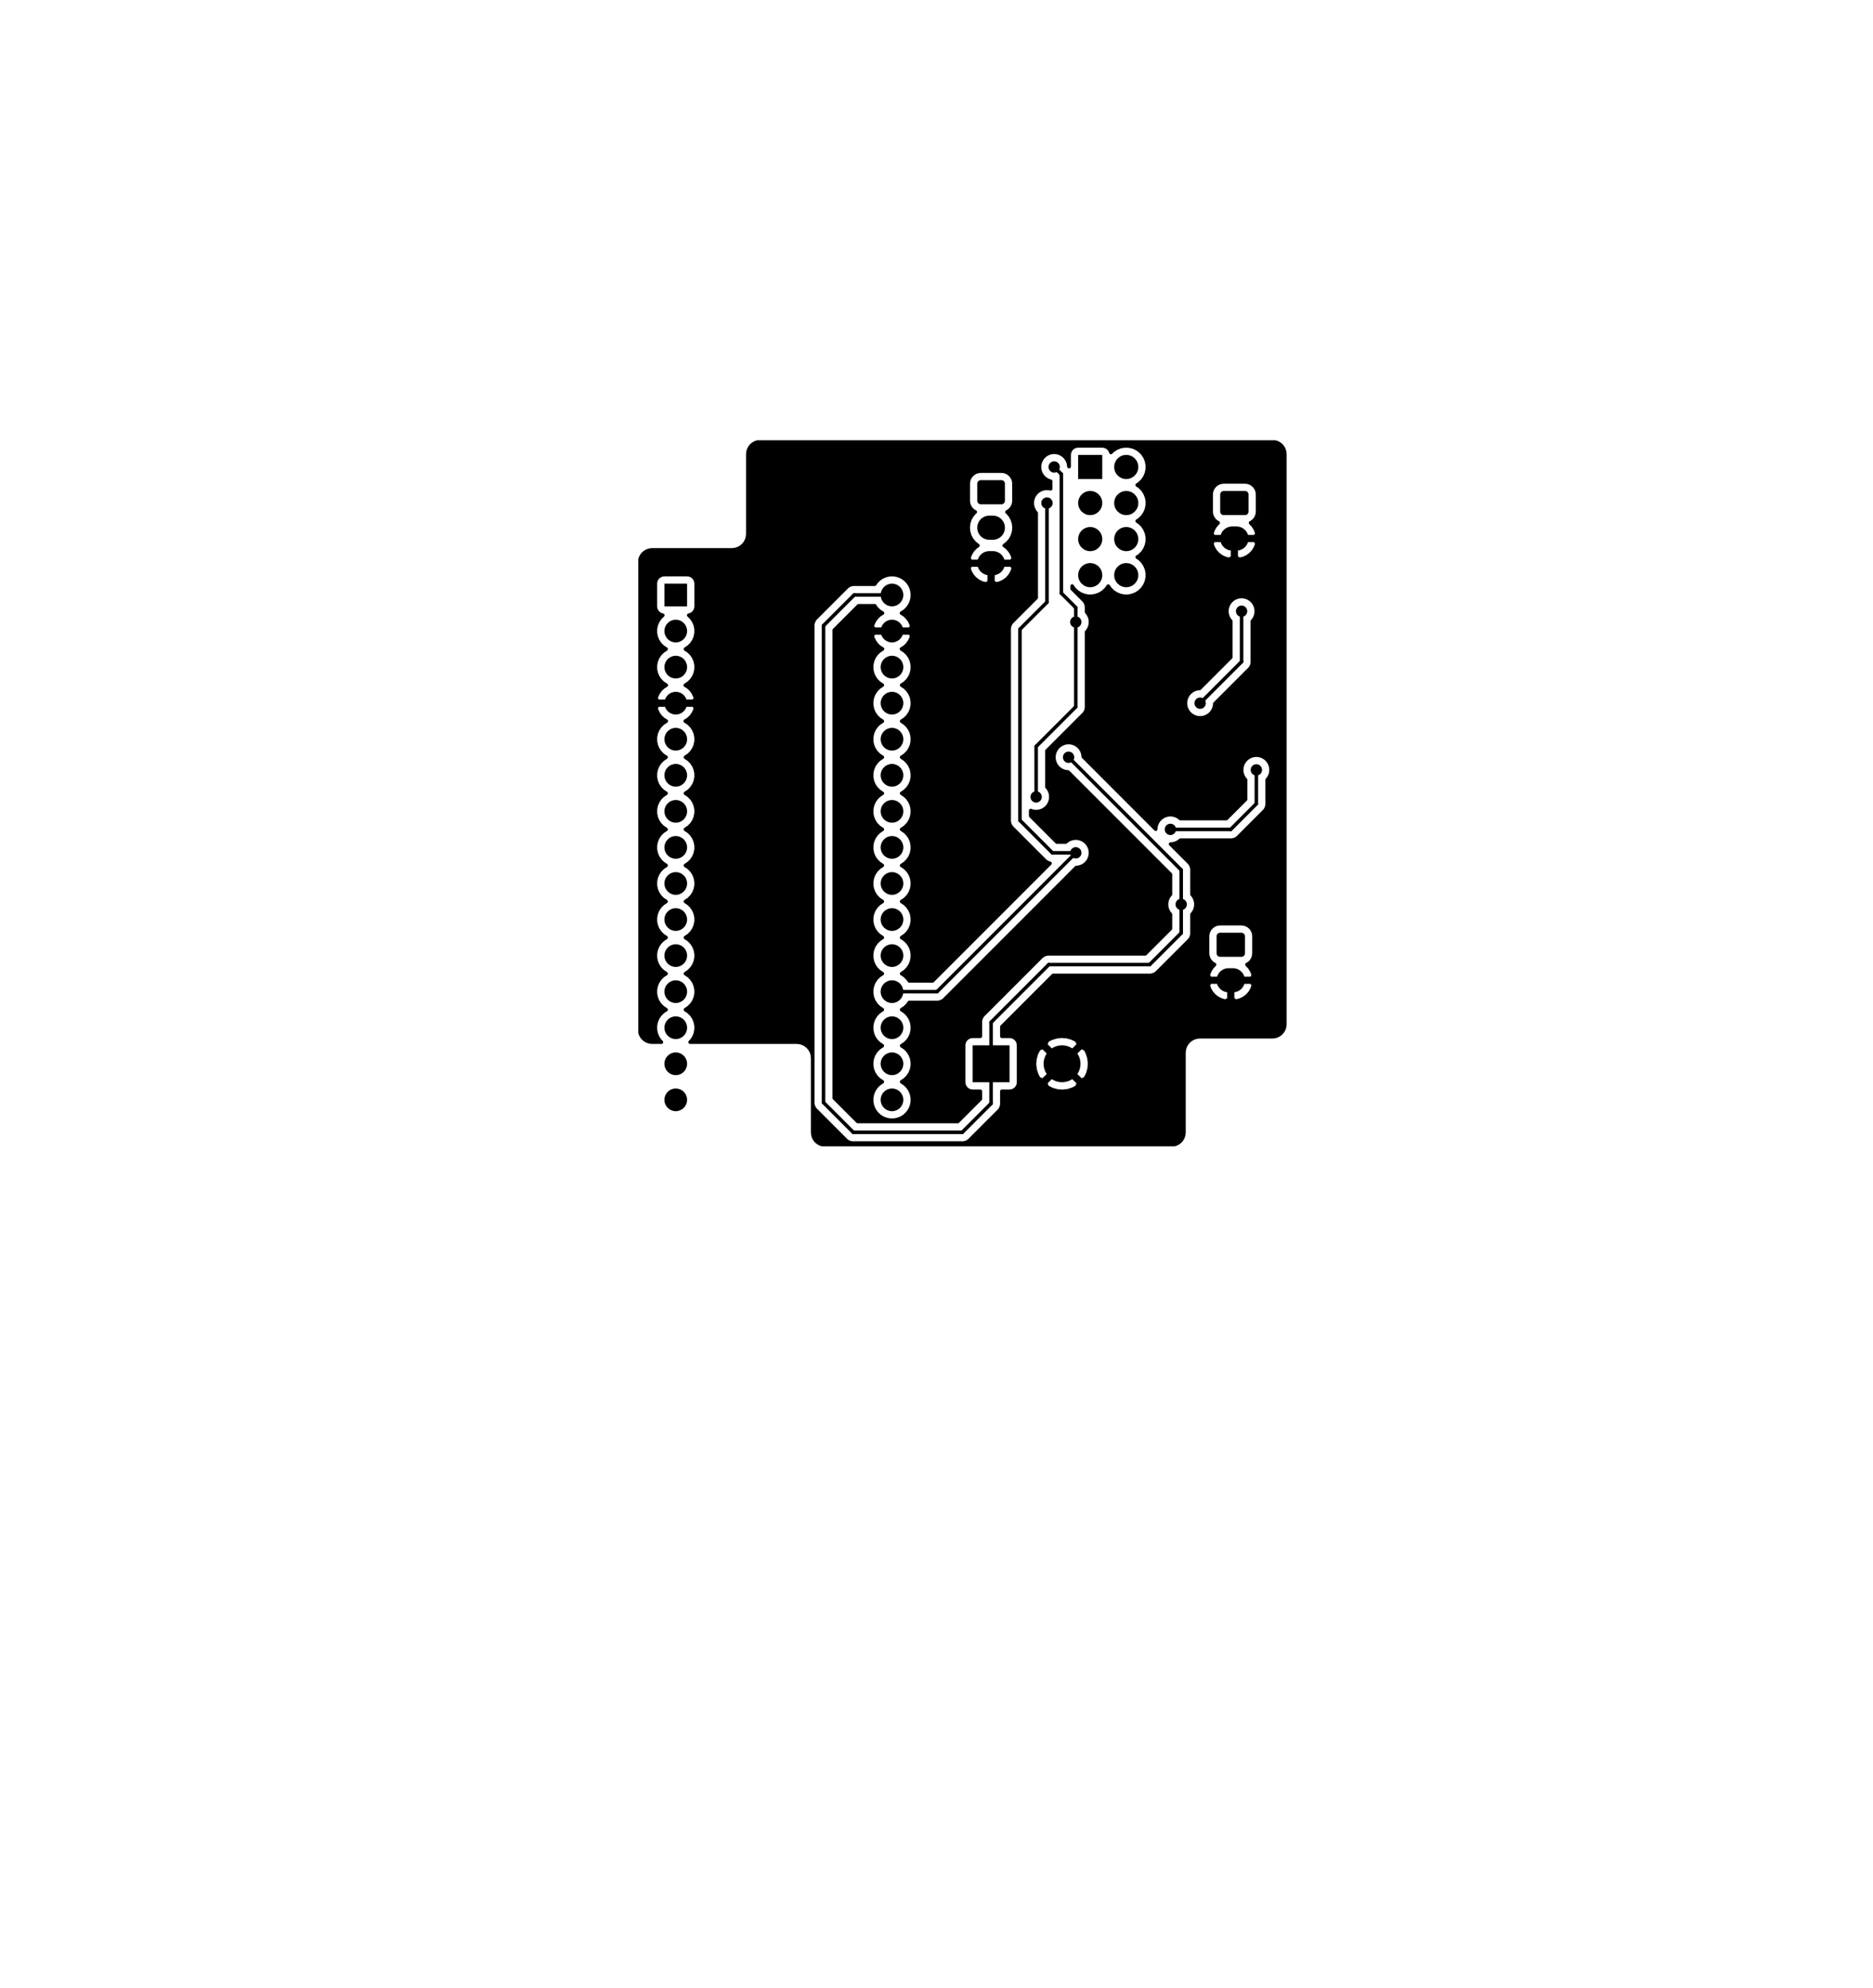 <?xml version="1.0" standalone="no"?>
 <!DOCTYPE svg PUBLIC "-//W3C//DTD SVG 1.1//EN" 
 "http://www.w3.org/Graphics/SVG/1.1/DTD/svg11.dtd"> 
<svg
  xmlns:svg="http://www.w3.org/2000/svg"
  xmlns="http://www.w3.org/2000/svg"
  xmlns:xlink="http://www.w3.org/1999/xlink"
  version="1.1"
  width="13.2cm" height="14cm" viewBox="0 0 51970 55120">
<title>SVG Picture created as Sebessegmero-B_Cu.svg date 2020/12/12 21:34:43 </title>
  <desc>Picture generated by PCBNEW </desc>
<g style="fill:#000000; fill-opacity:1;stroke:#000000; stroke-opacity:1;
stroke-linecap:round; stroke-linejoin:round;"
 transform="translate(0 0) scale(1 1)">
</g>
<g style="fill:#000000; fill-opacity:0.0; 
stroke:#000000; stroke-width:-0; stroke-opacity:1; 
stroke-linecap:round; stroke-linejoin:round;">
<g >
</g>
<g >
</g>
<g >
</g>
<g >
</g>
<g >
</g>
<g style="fill:#000000; fill-opacity:0.0; 
stroke:#000000; stroke-width:-0; stroke-opacity:1; 
stroke-linecap:round; stroke-linejoin:round;">
</g>
<g style="fill:#000000; fill-opacity:1.0; 
stroke:#000000; stroke-width:0; stroke-opacity:1; 
stroke-linecap:round; stroke-linejoin:round;">
<circle cx="24750" cy="30500" r="314.961" /> 
<circle cx="18750" cy="30500" r="314.961" /> 
<circle cx="24750" cy="16500" r="314.961" /> 
<circle cx="18750" cy="29500" r="314.961" /> 
<circle cx="24750" cy="17500" r="314.961" /> 
<circle cx="18750" cy="28500" r="314.961" /> 
<circle cx="24750" cy="18500" r="314.961" /> 
<circle cx="18750" cy="27500" r="314.961" /> 
<circle cx="24750" cy="19500" r="314.961" /> 
<circle cx="18750" cy="26500" r="314.961" /> 
<circle cx="24750" cy="20500" r="314.961" /> 
<circle cx="18750" cy="25500" r="314.961" /> 
<circle cx="24750" cy="21500" r="314.961" /> 
<circle cx="18750" cy="24500" r="314.961" /> 
<circle cx="24750" cy="22500" r="314.961" /> 
<circle cx="18750" cy="23500" r="314.961" /> 
<circle cx="24750" cy="23500" r="314.961" /> 
<circle cx="18750" cy="22500" r="314.961" /> 
<circle cx="24750" cy="24500" r="314.961" /> 
<circle cx="18750" cy="21500" r="314.961" /> 
<circle cx="24750" cy="25500" r="314.961" /> 
<circle cx="18750" cy="20500" r="314.961" /> 
<circle cx="24750" cy="26500" r="314.961" /> 
<circle cx="18750" cy="19500" r="314.961" /> 
<circle cx="24750" cy="27500" r="314.961" /> 
<circle cx="18750" cy="18500" r="314.961" /> 
<circle cx="24750" cy="28500" r="314.961" /> 
<circle cx="18750" cy="17500" r="314.961" /> 
<circle cx="24750" cy="29500" r="314.961" /> 
<path style="fill:#000000; fill-opacity:1.0; 
stroke:#000000; stroke-width:0; stroke-opacity:1; 
stroke-linecap:round; stroke-linejoin:round;fill-rule:evenodd;"
d="M 18435,16815
18435,16185
19065,16185
19065,16815
Z" /> 
</g>
<g >
</g>
<g >
</g>
<g >
</g>
<g >
</g>
<g >
</g>
<g >
</g>
<g >
</g>
<g >
</g>
<g >
</g>
<g >
</g>
<g >
</g>
<g >
</g>
<g >
</g>
<g >
</g>
<g >
</g>
<g >
</g>
<g >
</g>
<g >
</g>
<g >
</g>
<g >
</g>
<g >
</g>
<g >
</g>
<g >
</g>
<g >
</g>
<g style="fill:#000000; fill-opacity:1.0; 
stroke:#000000; stroke-width:0; stroke-opacity:1; 
stroke-linecap:round; stroke-linejoin:round;">
</g>
<g style="fill:#000000; fill-opacity:1.0; 
stroke:#000000; stroke-width:669.291; stroke-opacity:1; 
stroke-linecap:round; stroke-linejoin:round;">
</g>
<g style="fill:#000000; fill-opacity:0.0; 
stroke:#000000; stroke-width:669.291; stroke-opacity:1; 
stroke-linecap:round; stroke-linejoin:round;">
<path d="M27549 15618
L27450 15618
" />
<path d="M27549 14634
L27450 14634
" />
</g>
<g style="fill:#000000; fill-opacity:0.0; 
stroke:#000000; stroke-width:0; stroke-opacity:1; 
stroke-linecap:round; stroke-linejoin:round;">
</g>
<g style="fill:#000000; fill-opacity:1.0; 
stroke:#000000; stroke-width:0; stroke-opacity:1; 
stroke-linecap:round; stroke-linejoin:round;">
<path style="fill:#000000; fill-opacity:1.0; 
stroke:#000000; stroke-width:0; stroke-opacity:1; 
stroke-linecap:round; stroke-linejoin:round;fill-rule:evenodd;"
d="M 27795.1,13315.8
27804.6,13317.2
27814,13319.6
27823.1,13322.8
27831.8,13327
27840.1,13331.9
27847.9,13337.7
27855,13344.2
27861.5,13351.3
27867.3,13359.1
27872.2,13367.4
27876.4,13376.1
27879.6,13385.2
27882,13394.6
27883.4,13404.1
27883.9,13413.8
27883.9,13886.2
27883.4,13895.9
27882,13905.4
27879.6,13914.8
27876.4,13923.9
27872.2,13932.6
27867.3,13940.9
27861.5,13948.7
27855,13955.8
27847.9,13962.3
27840.1,13968.1
27831.8,13973
27823.1,13977.2
27814,13980.4
27804.6,13982.8
27795.1,13984.2
27785.4,13984.6
27214.6,13984.6
27204.9,13984.2
27195.4,13982.8
27186,13980.4
27176.9,13977.2
27168.2,13973
27159.9,13968.1
27152.1,13962.3
27145,13955.8
27138.5,13948.7
27132.7,13940.9
27127.8,13932.6
27123.6,13923.9
27120.4,13914.8
27118,13905.4
27116.6,13895.9
27116.1,13886.2
27116.1,13413.8
27116.6,13404.1
27118,13394.6
27120.4,13385.2
27123.6,13376.1
27127.8,13367.4
27132.7,13359.1
27138.5,13351.3
27145,13344.2
27152.1,13337.7
27159.9,13331.9
27168.2,13327
27176.9,13322.8
27186,13319.6
27195.4,13317.2
27204.9,13315.8
27214.6,13315.4
27785.4,13315.4
Z" /> 
</g>
<g >
</g>
<g style="fill:#000000; fill-opacity:1.0; 
stroke:#000000; stroke-width:0; stroke-opacity:1; 
stroke-linecap:round; stroke-linejoin:round;">
<circle cx="31250" cy="15950" r="334.646" /> 
<circle cx="30250" cy="15950" r="334.646" /> 
<circle cx="31250" cy="14950" r="334.646" /> 
<circle cx="30250" cy="14950" r="334.646" /> 
<circle cx="31250" cy="13950" r="334.646" /> 
<circle cx="30250" cy="13950" r="334.646" /> 
<circle cx="31250" cy="12950" r="334.646" /> 
<path style="fill:#000000; fill-opacity:1.0; 
stroke:#000000; stroke-width:0; stroke-opacity:1; 
stroke-linecap:round; stroke-linejoin:round;fill-rule:evenodd;"
d="M 29915.4,13284.6
29915.4,12615.4
30584.6,12615.4
30584.6,13284.6
Z" /> 
</g>
<g >
</g>
<g style="fill:#000000; fill-opacity:1.0; 
stroke:#000000; stroke-width:0; stroke-opacity:1; 
stroke-linecap:round; stroke-linejoin:round;">
<circle cx="29468.5" cy="29500" r="511.811" /> 
</g>
<g style="fill:#000000; fill-opacity:1.0; 
stroke:#000000; stroke-width:39.37; stroke-opacity:1; 
stroke-linecap:round; stroke-linejoin:round;">
</g>
<g style="fill:#000000; fill-opacity:1.0; 
stroke:#000000; stroke-width:0; stroke-opacity:1; 
stroke-linecap:round; stroke-linejoin:round;">
<path style="fill:#000000; fill-opacity:1.0; 
stroke:#000000; stroke-width:0; stroke-opacity:1; 
stroke-linecap:round; stroke-linejoin:round;fill-rule:evenodd;"
d="M 26988.2,30011.8
26988.2,28988.2
28011.8,28988.2
28011.8,30011.8
Z" /> 
</g>
<g >
</g>
<g style="fill:#000000; fill-opacity:1.0; 
stroke:#000000; stroke-width:0; stroke-opacity:1; 
stroke-linecap:round; stroke-linejoin:round;">
</g>
<g style="fill:#000000; fill-opacity:1.0; 
stroke:#000000; stroke-width:669.291; stroke-opacity:1; 
stroke-linecap:round; stroke-linejoin:round;">
</g>
<g style="fill:#000000; fill-opacity:0.0; 
stroke:#000000; stroke-width:669.291; stroke-opacity:1; 
stroke-linecap:round; stroke-linejoin:round;">
<path d="M34309 14934
L34190 14934
" />
</g>
<g style="fill:#000000; fill-opacity:0.0; 
stroke:#000000; stroke-width:0; stroke-opacity:1; 
stroke-linecap:round; stroke-linejoin:round;">
</g>
<g style="fill:#000000; fill-opacity:1.0; 
stroke:#000000; stroke-width:0; stroke-opacity:1; 
stroke-linecap:round; stroke-linejoin:round;">
<path style="fill:#000000; fill-opacity:1.0; 
stroke:#000000; stroke-width:0; stroke-opacity:1; 
stroke-linecap:round; stroke-linejoin:round;fill-rule:evenodd;"
d="M 34554.9,13615.8
34564.5,13617.2
34573.8,13619.6
34582.9,13622.8
34591.7,13627
34600,13631.9
34607.7,13637.7
34614.9,13644.2
34621.4,13651.3
34627.1,13659.1
34632.1,13667.4
34636.2,13676.1
34639.5,13685.2
34641.8,13694.6
34643.2,13704.1
34643.7,13713.8
34643.7,14186.2
34643.2,14195.9
34641.8,14205.4
34639.5,14214.8
34636.2,14223.9
34632.1,14232.6
34627.1,14240.9
34621.4,14248.7
34614.9,14255.8
34607.7,14262.3
34600,14268.1
34591.7,14273
34582.9,14277.2
34573.8,14280.4
34564.5,14282.8
34554.9,14284.2
34545.3,14284.6
33954.7,14284.6
33945.1,14284.2
33935.5,14282.8
33926.2,14280.4
33917.1,14277.2
33908.3,14273
33900,14268.1
33892.3,14262.3
33885.1,14255.8
33878.6,14248.7
33872.9,14240.9
33867.9,14232.6
33863.8,14223.9
33860.5,14214.8
33858.2,14205.4
33856.8,14195.9
33856.3,14186.2
33856.3,13713.8
33856.8,13704.1
33858.2,13694.6
33860.5,13685.2
33863.8,13676.1
33867.9,13667.4
33872.9,13659.1
33878.6,13651.3
33885.1,13644.2
33892.3,13637.7
33900,13631.9
33908.3,13627
33917.1,13622.8
33926.2,13619.6
33935.5,13617.2
33945.1,13615.8
33954.7,13615.4
34545.3,13615.4
Z" /> 
</g>
<g >
</g>
<g style="fill:#000000; fill-opacity:1.0; 
stroke:#000000; stroke-width:0; stroke-opacity:1; 
stroke-linecap:round; stroke-linejoin:round;">
</g>
<g style="fill:#000000; fill-opacity:1.0; 
stroke:#000000; stroke-width:669.291; stroke-opacity:1; 
stroke-linecap:round; stroke-linejoin:round;">
</g>
<g style="fill:#000000; fill-opacity:0.0; 
stroke:#000000; stroke-width:669.291; stroke-opacity:1; 
stroke-linecap:round; stroke-linejoin:round;">
<path d="M34209 27184
L34090 27184
" />
</g>
<g style="fill:#000000; fill-opacity:0.0; 
stroke:#000000; stroke-width:0; stroke-opacity:1; 
stroke-linecap:round; stroke-linejoin:round;">
</g>
<g style="fill:#000000; fill-opacity:1.0; 
stroke:#000000; stroke-width:0; stroke-opacity:1; 
stroke-linecap:round; stroke-linejoin:round;">
<path style="fill:#000000; fill-opacity:1.0; 
stroke:#000000; stroke-width:0; stroke-opacity:1; 
stroke-linecap:round; stroke-linejoin:round;fill-rule:evenodd;"
d="M 34454.9,25865.8
34464.5,25867.2
34473.8,25869.6
34482.9,25872.8
34491.7,25877
34500,25881.9
34507.7,25887.7
34514.9,25894.2
34521.4,25901.3
34527.1,25909.1
34532.1,25917.4
34536.2,25926.1
34539.5,25935.2
34541.8,25944.6
34543.2,25954.1
34543.7,25963.8
34543.7,26436.2
34543.2,26445.9
34541.8,26455.4
34539.5,26464.8
34536.2,26473.9
34532.1,26482.6
34527.1,26490.9
34521.4,26498.7
34514.9,26505.8
34507.7,26512.3
34500,26518.1
34491.7,26523
34482.9,26527.2
34473.8,26530.4
34464.5,26532.8
34454.9,26534.2
34445.3,26534.6
33854.7,26534.6
33845.1,26534.2
33835.5,26532.8
33826.2,26530.4
33817.1,26527.2
33808.3,26523
33800,26518.1
33792.3,26512.3
33785.1,26505.8
33778.6,26498.7
33772.9,26490.9
33767.9,26482.6
33763.8,26473.9
33760.5,26464.8
33758.2,26455.4
33756.8,26445.9
33756.3,26436.2
33756.3,25963.8
33756.8,25954.1
33758.2,25944.6
33760.5,25935.2
33763.8,25926.1
33767.9,25917.4
33772.9,25909.1
33778.6,25901.3
33785.1,25894.2
33792.3,25887.7
33800,25881.9
33808.3,25877
33817.1,25872.8
33826.2,25869.6
33835.5,25867.2
33845.1,25865.8
33854.7,25865.4
34445.3,25865.4
Z" /> 
</g>
<g >
</g>
<g style="fill:#000000; fill-opacity:1.0; 
stroke:#000000; stroke-width:0; stroke-opacity:1; 
stroke-linecap:round; stroke-linejoin:round;">
<circle cx="32775" cy="25080" r="157.48" /> 
</g>
<g style="fill:#000000; fill-opacity:1.0; 
stroke:#000000; stroke-width:39.37; stroke-opacity:1; 
stroke-linecap:round; stroke-linejoin:round;">
</g>
<g style="fill:#000000; fill-opacity:1.0; 
stroke:#000000; stroke-width:0; stroke-opacity:1; 
stroke-linecap:round; stroke-linejoin:round;">
<circle cx="29650" cy="21000" r="157.48" /> 
</g>
<g style="fill:#000000; fill-opacity:1.0; 
stroke:#000000; stroke-width:39.37; stroke-opacity:1; 
stroke-linecap:round; stroke-linejoin:round;">
</g>
<g style="fill:#000000; fill-opacity:1.0; 
stroke:#000000; stroke-width:0; stroke-opacity:1; 
stroke-linecap:round; stroke-linejoin:round;">
<circle cx="33310" cy="16270" r="157.48" /> 
</g>
<g style="fill:#000000; fill-opacity:1.0; 
stroke:#000000; stroke-width:39.37; stroke-opacity:1; 
stroke-linecap:round; stroke-linejoin:round;">
</g>
<g style="fill:#000000; fill-opacity:1.0; 
stroke:#000000; stroke-width:0; stroke-opacity:1; 
stroke-linecap:round; stroke-linejoin:round;">
<circle cx="30500" cy="18000" r="157.48" /> 
</g>
<g style="fill:#000000; fill-opacity:1.0; 
stroke:#000000; stroke-width:39.37; stroke-opacity:1; 
stroke-linecap:round; stroke-linejoin:round;">
</g>
<g style="fill:#000000; fill-opacity:1.0; 
stroke:#000000; stroke-width:0; stroke-opacity:1; 
stroke-linecap:round; stroke-linejoin:round;">
<circle cx="26500" cy="16750" r="157.48" /> 
</g>
<g style="fill:#000000; fill-opacity:1.0; 
stroke:#000000; stroke-width:39.37; stroke-opacity:1; 
stroke-linecap:round; stroke-linejoin:round;">
</g>
<g style="fill:#000000; fill-opacity:1.0; 
stroke:#000000; stroke-width:0; stroke-opacity:1; 
stroke-linecap:round; stroke-linejoin:round;">
<circle cx="29750" cy="24750" r="157.48" /> 
</g>
<g style="fill:#000000; fill-opacity:1.0; 
stroke:#000000; stroke-width:39.37; stroke-opacity:1; 
stroke-linecap:round; stroke-linejoin:round;">
</g>
<g style="fill:#000000; fill-opacity:1.0; 
stroke:#000000; stroke-width:0; stroke-opacity:1; 
stroke-linecap:round; stroke-linejoin:round;">
<circle cx="21000" cy="19000" r="157.48" /> 
</g>
<g style="fill:#000000; fill-opacity:1.0; 
stroke:#000000; stroke-width:39.37; stroke-opacity:1; 
stroke-linecap:round; stroke-linejoin:round;">
</g>
<g style="fill:#000000; fill-opacity:1.0; 
stroke:#000000; stroke-width:0; stroke-opacity:1; 
stroke-linecap:round; stroke-linejoin:round;">
<circle cx="21000" cy="22500" r="157.48" /> 
</g>
<g style="fill:#000000; fill-opacity:1.0; 
stroke:#000000; stroke-width:39.37; stroke-opacity:1; 
stroke-linecap:round; stroke-linejoin:round;">
</g>
<g style="fill:#000000; fill-opacity:1.0; 
stroke:#000000; stroke-width:0; stroke-opacity:1; 
stroke-linecap:round; stroke-linejoin:round;">
<circle cx="32000" cy="29750" r="157.48" /> 
</g>
<g style="fill:#000000; fill-opacity:1.0; 
stroke:#000000; stroke-width:39.37; stroke-opacity:1; 
stroke-linecap:round; stroke-linejoin:round;">
</g>
<g style="fill:#000000; fill-opacity:1.0; 
stroke:#000000; stroke-width:0; stroke-opacity:1; 
stroke-linecap:round; stroke-linejoin:round;">
<circle cx="22000" cy="13250" r="157.48" /> 
</g>
<g style="fill:#000000; fill-opacity:1.0; 
stroke:#000000; stroke-width:39.37; stroke-opacity:1; 
stroke-linecap:round; stroke-linejoin:round;">
</g>
<g style="fill:#000000; fill-opacity:1.0; 
stroke:#000000; stroke-width:0; stroke-opacity:1; 
stroke-linecap:round; stroke-linejoin:round;">
<circle cx="30000" cy="28000" r="157.48" /> 
</g>
<g style="fill:#000000; fill-opacity:1.0; 
stroke:#000000; stroke-width:39.37; stroke-opacity:1; 
stroke-linecap:round; stroke-linejoin:round;">
</g>
<g style="fill:#000000; fill-opacity:1.0; 
stroke:#000000; stroke-width:0; stroke-opacity:1; 
stroke-linecap:round; stroke-linejoin:round;">
<circle cx="21000" cy="26500" r="157.48" /> 
</g>
<g style="fill:#000000; fill-opacity:1.0; 
stroke:#000000; stroke-width:39.37; stroke-opacity:1; 
stroke-linecap:round; stroke-linejoin:round;">
</g>
<g style="fill:#000000; fill-opacity:1.0; 
stroke:#000000; stroke-width:0; stroke-opacity:1; 
stroke-linecap:round; stroke-linejoin:round;">
<circle cx="33550" cy="21330" r="157.48" /> 
</g>
<g style="fill:#000000; fill-opacity:1.0; 
stroke:#000000; stroke-width:39.37; stroke-opacity:1; 
stroke-linecap:round; stroke-linejoin:round;">
</g>
<g style="fill:#000000; fill-opacity:1.0; 
stroke:#000000; stroke-width:0; stroke-opacity:1; 
stroke-linecap:round; stroke-linejoin:round;">
<circle cx="29850" cy="23650" r="157.48" /> 
</g>
<g style="fill:#000000; fill-opacity:1.0; 
stroke:#000000; stroke-width:39.37; stroke-opacity:1; 
stroke-linecap:round; stroke-linejoin:round;">
</g>
<g style="fill:#000000; fill-opacity:1.0; 
stroke:#000000; stroke-width:0; stroke-opacity:1; 
stroke-linecap:round; stroke-linejoin:round;">
<circle cx="29050" cy="13950" r="157.48" /> 
</g>
<g style="fill:#000000; fill-opacity:1.0; 
stroke:#000000; stroke-width:39.37; stroke-opacity:1; 
stroke-linecap:round; stroke-linejoin:round;">
</g>
<g style="fill:#000000; fill-opacity:1.0; 
stroke:#000000; stroke-width:0; stroke-opacity:1; 
stroke-linecap:round; stroke-linejoin:round;">
<circle cx="28750" cy="22100" r="157.48" /> 
</g>
<g style="fill:#000000; fill-opacity:1.0; 
stroke:#000000; stroke-width:39.37; stroke-opacity:1; 
stroke-linecap:round; stroke-linejoin:round;">
</g>
<g style="fill:#000000; fill-opacity:1.0; 
stroke:#000000; stroke-width:0; stroke-opacity:1; 
stroke-linecap:round; stroke-linejoin:round;">
<circle cx="29850" cy="17250" r="157.48" /> 
</g>
<g style="fill:#000000; fill-opacity:1.0; 
stroke:#000000; stroke-width:39.37; stroke-opacity:1; 
stroke-linecap:round; stroke-linejoin:round;">
</g>
<g style="fill:#000000; fill-opacity:1.0; 
stroke:#000000; stroke-width:0; stroke-opacity:1; 
stroke-linecap:round; stroke-linejoin:round;">
<circle cx="29250" cy="12950" r="157.48" /> 
</g>
<g style="fill:#000000; fill-opacity:1.0; 
stroke:#000000; stroke-width:39.37; stroke-opacity:1; 
stroke-linecap:round; stroke-linejoin:round;">
</g>
<g style="fill:#000000; fill-opacity:1.0; 
stroke:#000000; stroke-width:0; stroke-opacity:1; 
stroke-linecap:round; stroke-linejoin:round;">
<circle cx="32475" cy="23000" r="157.48" /> 
</g>
<g style="fill:#000000; fill-opacity:1.0; 
stroke:#000000; stroke-width:39.37; stroke-opacity:1; 
stroke-linecap:round; stroke-linejoin:round;">
</g>
<g style="fill:#000000; fill-opacity:1.0; 
stroke:#000000; stroke-width:0; stroke-opacity:1; 
stroke-linecap:round; stroke-linejoin:round;">
<circle cx="34860" cy="21350" r="157.48" /> 
</g>
<g style="fill:#000000; fill-opacity:1.0; 
stroke:#000000; stroke-width:39.37; stroke-opacity:1; 
stroke-linecap:round; stroke-linejoin:round;">
</g>
<g style="fill:#000000; fill-opacity:1.0; 
stroke:#000000; stroke-width:0; stroke-opacity:1; 
stroke-linecap:round; stroke-linejoin:round;">
<circle cx="33300" cy="19500" r="157.48" /> 
</g>
<g style="fill:#000000; fill-opacity:1.0; 
stroke:#000000; stroke-width:39.37; stroke-opacity:1; 
stroke-linecap:round; stroke-linejoin:round;">
</g>
<g style="fill:#000000; fill-opacity:1.0; 
stroke:#000000; stroke-width:0; stroke-opacity:1; 
stroke-linecap:round; stroke-linejoin:round;">
<circle cx="34450" cy="16950" r="157.48" /> 
</g>
<g style="fill:#000000; fill-opacity:1.0; 
stroke:#000000; stroke-width:39.37; stroke-opacity:1; 
stroke-linecap:round; stroke-linejoin:round;">
</g>
<g >
</g>
<g style="fill:#000000; fill-opacity:1.0; 
stroke:#000000; stroke-width:39.37; stroke-opacity:1; 
stroke-linecap:round; stroke-linejoin:round;">
</g>
<g style="fill:#000000; fill-opacity:1.0; 
stroke:#000000; stroke-width:98.425; stroke-opacity:1; 
stroke-linecap:round; stroke-linejoin:round;">
</g>
<g style="fill:#000000; fill-opacity:0.0; 
stroke:#000000; stroke-width:98.425; stroke-opacity:1; 
stroke-linecap:round; stroke-linejoin:round;">
<path d="M32775 25875
L32775 25080
" />
<path d="M29100 26750
L31900 26750
" />
<path d="M31900 26750
L32775 25875
" />
<path d="M27500 28350
L29100 26750
" />
<path d="M27500 29500
L27500 28350
" />
<path d="M23700 16500
L24750 16500
" />
<path d="M22850 17350
L23700 16500
" />
<path d="M22850 30575
L22850 17350
" />
<path d="M23675 31400
L22850 30575
" />
<path d="M26700 31400
L23675 31400
" />
<path d="M27500 30600
L26700 31400
" />
<path d="M27500 29500
L27500 30600
" />
<path d="M32775 24125
L29650 21000
" />
<path d="M32775 25080
L32775 24125
" />
<path d="M29850 23650
L29200 23650
" />
<path d="M29200 23650
L28300 22750
" />
<path d="M28300 22750
L28300 17450
" />
<path d="M29050 16700
L29050 13950
" />
<path d="M28300 17450
L29050 16700
" />
<path d="M26000 27500
L24750 27500
" />
<path d="M29850 23650
L26000 27500
" />
<path d="M29850 16850
L29850 17350
" />
<path d="M29450 16450
L29850 16850
" />
<path d="M29450 13150
L29450 16450
" />
<path d="M29250 12950
L29450 13150
" />
<path d="M28750 22100
L28750 20700
" />
<path d="M29850 19600
L29850 17350
" />
<path d="M28750 20700
L29850 19600
" />
<path d="M32475 23000
L34150 23000
" />
<path d="M34860 22290
L34860 21350
" />
<path d="M34150 23000
L34860 22290
" />
<path d="M34450 18350
L33300 19500
" />
<path d="M34450 16950
L34450 18350
" />
</g>
<g >
</g>
<g style="fill:#000000; fill-opacity:0.0; 
stroke:#000000; stroke-width:98.425; stroke-opacity:1; 
stroke-linecap:round; stroke-linejoin:round;">
<g >
</g>
<g style="fill:#000000; fill-opacity:1.0; 
stroke:#000000; stroke-width:100; stroke-opacity:1; 
stroke-linecap:round; stroke-linejoin:round;">
<path style="fill:#000000; fill-opacity:1.0; 
stroke:#000000; stroke-width:100; stroke-opacity:1; 
stroke-linecap:round; stroke-linejoin:round;fill-rule:evenodd;"
d="M 35437.7,12276.4
35497.1,12308.1
35549.2,12350.8
35591.9,12402.9
35623.6,12462.3
35643.2,12526.7
35650,12596.2
35650,28403.8
35643.2,28473.3
35623.6,28537.7
35591.9,28597.1
35549.2,28649.2
35497.1,28691.9
35437.7,28723.6
35373.3,28743.2
35303.8,28750
33293.7,28750
33288.8,28750.2
33212,28757.8
33202.4,28759.7
33128.5,28782.1
33119.5,28785.9
33051.4,28822.3
33043.3,28827.7
32983.6,28876.7
32976.7,28883.6
32927.7,28943.3
32922.3,28951.4
32885.9,29019.5
32882.1,29028.5
32859.7,29102.4
32857.8,29112
32850.2,29188.8
32850,29193.7
32850,31403.8
32843.2,31473.3
32823.6,31537.7
32791.9,31597.1
32749.2,31649.2
32697.1,31691.9
32637.7,31723.6
32583.2,31740.2
22816.8,31740.2
22762.3,31723.6
22702.9,31691.9
22650.8,31649.2
22608.1,31597.1
22576.4,31537.7
22556.8,31473.3
22550,31403.8
22550,30581.7
22550.8,30589.7
22550.8,30589.7
22555.1,30633.7
22564.6,30664.8
22572.2,30690.1
22600,30742
22612,30756.7
22637.4,30787.6
22648.8,30797
23453,31601.2
23462.4,31612.6
23473.8,31622
23508,31650
23559.9,31677.8
23616.3,31694.9
23675,31700.7
23689.7,31699.2
26685.3,31699.2
26700,31700.7
26714.7,31699.2
26714.7,31699.2
26758.7,31694.9
26815.1,31677.8
26867,31650
26912.6,31612.6
26922,31601.2
27701.2,30822
27712.6,30812.6
27733.1,30787.6
27750,30767
27777.8,30715.1
27785.4,30690.1
27794.9,30658.7
27799.2,30614.7
27799.2,30614.7
27800.7,30600
27799.2,30585.3
27799.2,30263
28011.8,30263
28060.8,30258.2
28107.9,30243.9
28151.4,30220.7
28189.4,30189.4
28220.7,30151.4
28243.9,30107.9
28258.2,30060.8
28261.1,30031.2
29008,30031.2
29060,30147.4
29194.1,30214.6
29338.8,30254.4
29488.5,30265.2
29637.4,30246.6
29779.8,30199.3
29877,30147.4
29929,30031.2
29468.5,29570.7
29008,30031.2
28261.1,30031.2
28263,30011.8
28263,29520
28703.3,29520
28721.9,29668.9
28769.2,29811.3
28821.1,29908.5
28937.3,29960.5
29397.8,29500
29539.2,29500
29999.7,29960.5
30115.9,29908.5
30183.1,29774.4
30222.9,29629.7
30233.7,29480
30215.1,29331.1
30167.8,29188.7
30115.9,29091.5
29999.7,29039.5
29539.2,29500
29397.8,29500
28937.3,29039.5
28821.1,29091.5
28753.9,29225.6
28714.1,29370.3
28703.3,29520
28263,29520
28263,28988.2
28261.1,28968.8
29008,28968.8
29468.5,29429.3
29929,28968.8
29877,28852.6
29742.9,28785.4
29598.2,28745.6
29448.5,28734.8
29299.6,28753.4
29157.2,28800.7
29060,28852.6
29008,28968.8
28261.1,28968.8
28258.2,28939.2
28243.9,28892.1
28220.7,28848.6
28189.4,28810.6
28151.4,28779.3
28107.9,28756.1
28060.8,28741.8
28011.8,28737
27799.2,28737
27799.2,28473.9
28948.4,27324.8
33523.4,27324.8
33524.2,27329.6
33563.4,27437.4
33623,27535.5
33700.5,27620
33793,27687.8
33897,27736.3
34008.4,27763.5
34100,27706.8
34100,27234.3
34200,27234.3
34200,27706.8
34291.6,27763.5
34403,27736.3
34507,27687.8
34599.5,27620
34677,27535.5
34736.6,27437.4
34775.8,27329.6
34776.6,27324.8
34728.8,27234.3
34200,27234.3
34100,27234.3
33571.2,27234.3
33523.4,27324.8
28948.4,27324.8
29223.9,27049.2
31885.3,27049.2
31900,27050.7
31914.7,27049.2
31914.7,27049.2
31958.7,27044.9
32015.1,27027.8
32067,27000
32112.6,26962.6
32122,26951.2
32976.2,26097
32987.6,26087.6
33025,26042
33052.8,25990.1
33060.7,25963.8
33505.1,25963.8
33505.1,26436.2
33511.8,26504.4
33531.7,26570
33564,26630.5
33607.5,26683.4
33660.5,26726.9
33700.6,26748.4
33700.5,26748.5
33623,26833.1
33563.4,26931.1
33524.2,27038.9
33523.4,27043.7
33571.2,27134.3
34100,27134.3
34100,27126.4
34200,27126.4
34200,27134.3
34728.8,27134.3
34776.6,27043.7
34775.8,27038.9
34736.6,26931.1
34677,26833.1
34599.5,26748.5
34599.4,26748.4
34639.5,26726.9
34692.5,26683.4
34736,26630.5
34768.3,26570
34788.2,26504.4
34794.9,26436.2
34794.9,25963.8
34788.2,25895.6
34768.3,25830
34736,25769.5
34692.5,25716.6
34639.5,25673.1
34579.1,25640.8
34513.5,25620.9
34445.3,25614.1
33854.7,25614.1
33786.5,25620.9
33720.9,25640.8
33660.5,25673.1
33607.5,25716.6
33564,25769.5
33531.7,25830
33511.8,25895.6
33505.1,25963.8
33060.7,25963.8
33069.9,25933.7
33074.2,25889.7
33074.2,25889.7
33075.7,25875
33074.2,25860.3
33074.2,25357.1
33091.5,25339.8
33136.1,25273
33166.8,25198.9
33182.5,25120.1
33182.5,25039.9
33166.8,24961.1
33136.1,24887
33091.5,24820.2
33074.2,24802.9
33074.2,24139.7
33075.7,24125
33074.2,24110.3
33074.2,24110.3
33069.9,24066.3
33052.8,24009.9
33029.6,23966.5
33025,23958
32997,23923.8
32987.6,23912.4
32976.2,23903
32480.6,23407.5
32515.1,23407.5
32593.9,23391.8
32668,23361.1
32734.8,23316.5
32752.1,23299.2
34135.3,23299.2
34150,23300.7
34164.7,23299.2
34164.7,23299.2
34208.7,23294.9
34265.1,23277.8
34317,23250
34362.6,23212.6
34372,23201.2
35061.2,22512
35072.6,22502.6
35110,22457
35137.8,22405.1
35154.9,22348.7
35159.2,22304.7
35159.2,22304.7
35160.7,22290
35159.2,22275.3
35159.2,21627.1
35176.5,21609.8
35221.1,21543
35251.8,21468.9
35267.5,21390.1
35267.5,21309.9
35251.8,21231.1
35221.1,21157
35176.5,21090.2
35119.8,21033.5
35053,20988.9
34978.9,20958.2
34900.1,20942.5
34819.9,20942.5
34741.1,20958.2
34667,20988.9
34600.2,21033.5
34543.5,21090.2
34498.9,21157
34468.2,21231.1
34452.5,21309.9
34452.5,21390.1
34468.2,21468.9
34498.9,21543
34543.5,21609.8
34560.8,21627.1
34560.8,22166.1
34026.1,22700.8
32752.1,22700.8
32734.8,22683.5
32668,22638.9
32593.9,22608.2
32515.1,22592.5
32434.9,22592.5
32356.1,22608.2
32282,22638.9
32215.2,22683.5
32158.5,22740.2
32113.9,22807
32083.2,22881.1
32067.5,22959.9
32067.5,22994.4
30057.5,20984.3
30057.5,20959.9
30041.8,20881.1
30011.1,20807
29966.5,20740.2
29909.8,20683.5
29843,20638.9
29768.9,20608.2
29690.1,20592.5
29609.9,20592.5
29531.1,20608.2
29457,20638.9
29390.2,20683.5
29333.5,20740.2
29288.9,20807
29258.2,20881.1
29242.5,20959.9
29242.5,21040.1
29258.2,21118.9
29288.9,21193
29333.5,21259.8
29390.2,21316.5
29457,21361.1
29531.1,21391.8
29609.9,21407.5
29634.3,21407.5
32475.8,24248.9
32475.8,24802.9
32458.5,24820.2
32413.9,24887
32383.2,24961.1
32367.5,25039.9
32367.5,25120.1
32383.2,25198.9
32413.9,25273
32458.5,25339.8
32475.8,25357.1
32475.8,25751.1
31776.1,26450.8
29114.7,26450.8
29100,26449.3
29085.3,26450.8
29085.3,26450.8
29041.3,26455.1
28984.9,26472.2
28933,26500
28900,26527
28887.4,26537.4
28878,26548.8
27298.8,28128
27287.4,28137.4
27278,28148.8
27278,28148.8
27250,28183
27222.2,28234.9
27205.1,28291.3
27199.3,28350
27200.8,28364.7
27200.8,28737
26988.2,28737
26939.2,28741.8
26892.1,28756.1
26848.6,28779.3
26810.6,28810.6
26779.3,28848.6
26756.1,28892.1
26741.8,28939.2
26737,28988.2
26737,30011.8
26741.8,30060.8
26756.1,30107.9
26779.3,30151.4
26810.6,30189.4
26848.6,30220.7
26892.1,30243.9
26939.2,30258.2
26988.2,30263
27200.8,30263
27200.8,30476.1
26576.1,31100.8
23798.9,31100.8
23149.2,30451.1
23149.2,18444.4
24185,18444.4
24185,18555.6
24206.8,18664.8
24249.3,18767.6
24311.2,18860.1
24389.9,18938.8
24481.4,19000
24389.9,19061.2
24311.2,19139.9
24249.3,19232.4
24206.8,19335.2
24185,19444.4
24185,19555.6
24206.8,19664.8
24249.3,19767.6
24311.2,19860.1
24389.9,19938.8
24481.4,20000
24389.9,20061.2
24311.2,20139.9
24249.3,20232.4
24206.8,20335.2
24185,20444.4
24185,20555.6
24206.8,20664.8
24249.3,20767.6
24311.2,20860.1
24389.9,20938.8
24481.4,21000
24389.9,21061.2
24311.2,21139.9
24249.3,21232.4
24206.8,21335.2
24185,21444.4
24185,21555.6
24206.8,21664.8
24249.3,21767.6
24311.2,21860.1
24389.9,21938.8
24481.4,22000
24389.9,22061.2
24311.2,22139.9
24249.3,22232.4
24206.8,22335.2
24185,22444.4
24185,22555.6
24206.8,22664.8
24249.3,22767.6
24311.2,22860.1
24389.9,22938.8
24481.4,23000
24389.9,23061.2
24311.2,23139.9
24249.3,23232.4
24206.8,23335.2
24185,23444.4
24185,23555.6
24206.8,23664.8
24249.3,23767.6
24311.2,23860.1
24389.9,23938.8
24481.4,24000
24389.9,24061.2
24311.2,24139.9
24249.3,24232.4
24206.8,24335.2
24185,24444.4
24185,24555.6
24206.8,24664.8
24249.3,24767.6
24311.2,24860.1
24389.9,24938.8
24481.4,25000
24389.9,25061.2
24311.2,25139.9
24249.3,25232.4
24206.8,25335.2
24185,25444.4
24185,25555.6
24206.8,25664.8
24249.3,25767.6
24311.2,25860.1
24389.9,25938.8
24481.4,26000
24389.9,26061.2
24311.2,26139.9
24249.3,26232.4
24206.8,26335.2
24185,26444.4
24185,26555.6
24206.8,26664.8
24249.3,26767.6
24311.2,26860.1
24389.9,26938.8
24481.4,27000
24389.9,27061.2
24311.2,27139.9
24249.3,27232.4
24206.8,27335.2
24185,27444.4
24185,27555.6
24206.8,27664.8
24249.3,27767.6
24311.2,27860.1
24389.9,27938.8
24481.4,28000
24389.9,28061.2
24311.2,28139.9
24249.3,28232.4
24206.8,28335.2
24185,28444.4
24185,28555.6
24206.8,28664.8
24249.3,28767.6
24311.2,28860.1
24389.9,28938.8
24481.4,29000
24389.9,29061.2
24311.2,29139.9
24249.3,29232.4
24206.8,29335.2
24185,29444.4
24185,29555.6
24206.8,29664.8
24249.3,29767.6
24311.2,29860.1
24389.9,29938.8
24481.4,30000
24389.9,30061.2
24311.2,30139.9
24249.3,30232.4
24206.8,30335.2
24185,30444.4
24185,30555.6
24206.8,30664.8
24249.3,30767.6
24311.2,30860.1
24389.9,30938.8
24482.4,31000.7
24585.2,31043.2
24694.4,31065
24805.6,31065
24914.8,31043.2
25017.6,31000.7
25110.1,30938.8
25188.8,30860.1
25250.7,30767.6
25293.2,30664.8
25315,30555.6
25315,30444.4
25293.2,30335.2
25250.7,30232.4
25188.8,30139.9
25110.1,30061.2
25018.6,30000
25110.1,29938.8
25188.8,29860.1
25250.7,29767.6
25293.2,29664.8
25315,29555.6
25315,29444.4
25293.2,29335.2
25250.7,29232.4
25188.8,29139.9
25110.1,29061.2
25018.6,29000
25110.1,28938.8
25188.8,28860.1
25250.7,28767.6
25293.2,28664.8
25315,28555.6
25315,28444.4
25293.2,28335.2
25250.7,28232.4
25188.8,28139.9
25110.1,28061.2
25018.6,28000
25110.1,27938.8
25188.8,27860.1
25229.5,27799.2
25985.3,27799.2
26000,27800.7
26014.7,27799.2
26014.7,27799.2
26058.7,27794.9
26115.1,27777.8
26167,27750
26212.6,27712.6
26222,27701.2
29865.7,24057.5
29890.1,24057.5
29968.9,24041.8
30043,24011.1
30109.8,23966.5
30166.5,23909.8
30211.1,23843
30241.8,23768.9
30257.5,23690.1
30257.5,23609.9
30241.8,23531.1
30211.1,23457
30166.5,23390.2
30109.8,23333.5
30043,23288.9
29968.9,23258.2
29890.1,23242.5
29809.9,23242.5
29731.1,23258.2
29657,23288.9
29590.2,23333.5
29572.9,23350.8
29323.9,23350.8
28599.2,22626.1
28599.2,22478.6
28631.1,22491.8
28709.9,22507.5
28790.1,22507.5
28868.9,22491.8
28943,22461.1
29009.8,22416.5
29066.5,22359.8
29111.1,22293
29141.8,22218.9
29157.5,22140.1
29157.5,22059.9
29141.8,21981.1
29111.1,21907
29066.5,21840.2
29049.2,21822.9
29049.2,20823.9
30051.2,19822
30062.6,19812.6
30100,19767
30127.8,19715.1
30144.9,19658.7
30149.2,19614.7
30149.2,19614.7
30150.7,19600
30149.2,19585.3
30149.2,19459.9
32892.5,19459.9
32892.5,19540.1
32908.2,19618.9
32938.9,19693
32983.5,19759.8
33040.2,19816.5
33107,19861.1
33181.1,19891.8
33259.9,19907.5
33340.1,19907.5
33418.9,19891.8
33493,19861.1
33559.8,19816.5
33616.5,19759.8
33661.1,19693
33691.8,19618.9
33707.5,19540.1
33707.5,19515.7
34651.2,18572
34662.6,18562.6
34700,18517
34727.8,18465.1
34744.9,18408.7
34749.2,18364.7
34749.2,18364.7
34750.7,18350
34749.2,18335.3
34749.2,17227.1
34766.5,17209.8
34811.1,17143
34841.8,17068.9
34857.5,16990.1
34857.5,16909.9
34841.8,16831.1
34811.1,16757
34766.5,16690.2
34709.8,16633.5
34643,16588.9
34568.9,16558.2
34490.1,16542.5
34409.9,16542.5
34331.1,16558.2
34257,16588.9
34190.2,16633.5
34133.5,16690.2
34088.9,16757
34058.2,16831.1
34042.5,16909.9
34042.5,16990.1
34058.2,17068.9
34088.9,17143
34133.5,17209.8
34150.8,17227.1
34150.8,18226.1
33284.3,19092.5
33259.9,19092.5
33181.1,19108.2
33107,19138.9
33040.2,19183.5
32983.5,19240.2
32938.9,19307
32908.2,19381.1
32892.5,19459.9
30149.2,19459.9
30149.2,17527.1
30166.5,17509.8
30211.1,17443
30241.8,17368.9
30257.5,17290.1
30257.5,17209.9
30241.8,17131.1
30211.1,17057
30166.5,16990.2
30149.2,16972.9
30149.2,16864.7
30150.7,16850
30149.2,16835.3
30149.2,16835.3
30144.9,16791.3
30127.8,16734.9
30100,16683
30100,16683
30072,16648.8
30062.6,16637.4
30051.2,16628
29749.2,16326.1
29749.2,16252.9
29795.9,16322.7
29877.3,16404.1
29973.1,16468.1
30079.5,16512.2
30192.4,16534.6
30307.6,16534.6
30420.5,16512.2
30526.9,16468.1
30622.7,16404.1
30704.1,16322.7
30750,16254
30795.9,16322.7
30877.3,16404.1
30973.1,16468.1
31079.5,16512.2
31192.4,16534.6
31307.6,16534.6
31420.5,16512.2
31526.9,16468.1
31622.7,16404.1
31704.1,16322.7
31768.1,16226.9
31812.2,16120.5
31834.6,16007.6
31834.6,15892.4
31812.2,15779.5
31768.1,15673.1
31704.1,15577.3
31622.7,15495.9
31554,15450
31622.7,15404.1
31704.1,15322.7
31768.1,15226.9
31812.2,15120.5
31821.3,15074.8
33623.4,15074.8
33624.2,15079.6
33663.4,15187.4
33723,15285.5
33800.5,15370
33893,15437.8
33997,15486.3
34108.4,15513.5
34200,15456.8
34200,14984.3
34300,14984.3
34300,15456.8
34391.6,15513.5
34503,15486.3
34607,15437.8
34699.5,15370
34777,15285.5
34836.6,15187.4
34875.8,15079.6
34876.6,15074.8
34828.8,14984.3
34300,14984.3
34200,14984.3
33671.2,14984.3
33623.4,15074.8
31821.3,15074.8
31834.6,15007.6
31834.6,14892.4
31812.2,14779.5
31768.1,14673.1
31704.1,14577.3
31622.7,14495.9
31554,14450
31622.7,14404.1
31704.1,14322.7
31768.1,14226.9
31812.2,14120.5
31834.6,14007.6
31834.6,13892.4
31812.2,13779.5
31785,13713.8
33605.1,13713.8
33605.1,14186.2
33611.8,14254.4
33631.7,14320
33664,14380.5
33707.5,14433.4
33760.5,14476.9
33800.6,14498.4
33800.5,14498.5
33723,14583.1
33663.4,14681.1
33624.2,14788.9
33623.4,14793.7
33671.2,14884.3
34200,14884.3
34200,14876.4
34300,14876.4
34300,14884.3
34828.8,14884.3
34876.6,14793.7
34875.8,14788.9
34836.6,14681.1
34777,14583.1
34699.5,14498.5
34699.4,14498.4
34739.5,14476.9
34792.5,14433.4
34836,14380.5
34868.3,14320
34888.2,14254.4
34894.9,14186.2
34894.9,13713.8
34888.2,13645.6
34868.3,13580
34836,13519.5
34792.5,13466.6
34739.5,13423.1
34679.1,13390.8
34613.5,13370.9
34545.3,13364.1
33954.7,13364.1
33886.5,13370.9
33820.9,13390.8
33760.5,13423.1
33707.5,13466.6
33664,13519.5
33631.7,13580
33611.8,13645.6
33605.1,13713.8
31785,13713.8
31768.1,13673.1
31704.1,13577.3
31622.7,13495.9
31554,13450
31622.7,13404.1
31704.1,13322.7
31768.1,13226.9
31812.2,13120.5
31834.6,13007.6
31834.6,12892.4
31812.2,12779.5
31768.1,12673.1
31704.1,12577.3
31622.7,12495.9
31526.9,12431.9
31420.5,12387.8
31307.6,12365.4
31192.4,12365.4
31079.5,12387.8
30973.1,12431.9
30877.3,12495.9
30825.4,12547.8
30816.7,12519.2
30793.5,12475.8
30762.3,12437.7
30724.2,12406.5
30680.8,12383.3
30633.7,12369
30584.6,12364.1
29915.4,12364.1
29866.3,12369
29819.2,12383.3
29775.8,12406.5
29737.7,12437.7
29706.5,12475.8
29683.3,12519.2
29669,12566.3
29664.1,12615.4
29664.1,12939.3
29662.6,12937.4
29657.5,12933.2
29657.5,12909.9
29641.8,12831.1
29611.1,12757
29566.5,12690.2
29509.8,12633.5
29443,12588.9
29368.9,12558.2
29290.1,12542.5
29209.9,12542.5
29131.1,12558.2
29057,12588.9
28990.2,12633.5
28933.5,12690.2
28888.9,12757
28858.2,12831.1
28842.5,12909.9
28842.5,12990.1
28858.2,13068.9
28888.9,13143
28933.5,13209.8
28990.2,13266.5
29057,13311.1
29131.1,13341.8
29150.8,13345.7
29150.8,13554.6
29090.1,13542.5
29009.9,13542.5
28931.1,13558.2
28857,13588.9
28790.2,13633.5
28733.5,13690.2
28688.9,13757
28658.2,13831.1
28642.5,13909.9
28642.5,13990.1
28658.2,14068.9
28688.9,14143
28733.5,14209.8
28750.8,14227.1
28750.8,16576.1
28098.8,17228
28087.4,17237.4
28078,17248.8
28078,17248.8
28050,17283
28022.2,17334.9
28005.1,17391.3
27999.3,17450
28000.8,17464.7
28000.8,22735.3
27999.3,22750
28000.8,22764.7
28000.8,22764.7
28005.1,22808.7
28020.7,22860.1
28022.2,22865.1
28050,22917
28064.8,22935
28087.4,22962.6
28098.8,22972
28978,23851.2
28987.4,23862.6
29033,23900
29084.9,23927.8
29134.1,23942.7
25876.1,27200.8
25229.5,27200.8
25188.8,27139.9
25110.1,27061.2
25018.6,27000
25110.1,26938.8
25188.8,26860.1
25250.7,26767.6
25293.2,26664.8
25315,26555.6
25315,26444.4
25293.2,26335.2
25250.7,26232.4
25188.8,26139.9
25110.1,26061.2
25018.6,26000
25110.1,25938.8
25188.8,25860.1
25250.7,25767.6
25293.2,25664.8
25315,25555.6
25315,25444.4
25293.2,25335.2
25250.7,25232.4
25188.8,25139.9
25110.1,25061.2
25018.6,25000
25110.1,24938.8
25188.8,24860.1
25250.7,24767.6
25293.2,24664.8
25315,24555.6
25315,24444.4
25293.2,24335.2
25250.7,24232.4
25188.8,24139.9
25110.1,24061.2
25018.6,24000
25110.1,23938.8
25188.8,23860.1
25250.7,23767.6
25293.2,23664.8
25315,23555.6
25315,23444.4
25293.2,23335.2
25250.7,23232.4
25188.8,23139.9
25110.1,23061.2
25018.6,23000
25110.1,22938.8
25188.8,22860.1
25250.7,22767.6
25293.2,22664.8
25315,22555.6
25315,22444.4
25293.2,22335.2
25250.7,22232.4
25188.8,22139.9
25110.1,22061.2
25018.6,22000
25110.1,21938.8
25188.8,21860.1
25250.7,21767.6
25293.2,21664.8
25315,21555.6
25315,21444.4
25293.2,21335.2
25250.7,21232.4
25188.8,21139.9
25110.1,21061.2
25018.6,21000
25110.1,20938.8
25188.8,20860.1
25250.7,20767.6
25293.2,20664.8
25315,20555.6
25315,20444.4
25293.2,20335.2
25250.7,20232.4
25188.8,20139.9
25110.1,20061.2
25018.6,20000
25110.1,19938.8
25188.8,19860.1
25250.7,19767.6
25293.2,19664.8
25315,19555.6
25315,19444.4
25293.2,19335.2
25250.7,19232.4
25188.8,19139.9
25110.1,19061.2
25018.6,19000
25110.1,18938.8
25188.8,18860.1
25250.7,18767.6
25293.2,18664.8
25315,18555.6
25315,18444.4
25293.2,18335.2
25250.7,18232.4
25188.8,18139.9
25110.1,18061.2
25017.6,17999.3
25013.4,17997.6
25086.7,17953.7
25168.7,17879.3
25234.7,17790.3
25282,17690.2
25298,17637.4
25250,17550
24800,17550
24800,17557.9
24700,17557.9
24700,17550
24250,17550
24202,17637.4
24218,17690.2
24265.3,17790.3
24331.3,17879.3
24413.3,17953.7
24486.6,17997.6
24482.4,17999.3
24389.9,18061.2
24311.2,18139.9
24249.3,18232.4
24206.8,18335.2
24185,18444.4
23149.2,18444.4
23149.2,17473.9
23823.9,16799.2
24270.5,16799.2
24311.2,16860.1
24389.9,16938.8
24482.4,17000.7
24486.6,17002.4
24413.3,17046.3
24331.3,17120.7
24265.3,17209.7
24218,17309.8
24202,17362.6
24250,17450
24700,17450
24700,17442.1
24800,17442.1
24800,17450
25250,17450
25298,17362.6
25282,17309.8
25234.7,17209.7
25168.7,17120.7
25086.7,17046.3
25013.4,17002.4
25017.6,17000.7
25110.1,16938.8
25188.8,16860.1
25250.7,16767.6
25293.2,16664.8
25315,16555.6
25315,16444.4
25293.2,16335.2
25250.7,16232.4
25188.8,16139.9
25110.1,16061.2
25017.6,15999.3
24914.8,15956.8
24805.6,15935
24694.4,15935
24585.2,15956.8
24482.4,15999.3
24389.9,16061.2
24311.2,16139.9
24270.5,16200.8
23714.7,16200.8
23700,16199.3
23685.3,16200.8
23685.3,16200.8
23641.3,16205.1
23584.9,16222.2
23533,16250
23500,16277
23487.4,16287.4
23478,16298.8
22648.8,17128
22637.4,17137.4
22628,17148.8
22628,17148.8
22600,17183
22572.2,17234.9
22555.1,17291.3
22549.3,17350
22550.8,17364.7
22550.8,30560.3
22550,30568.3
22550,29343.7
22549.8,29338.8
22542.2,29262
22540.3,29252.4
22517.9,29178.5
22514.1,29169.5
22477.7,29101.4
22472.3,29093.3
22423.3,29033.6
22416.4,29026.7
22356.7,28977.7
22348.6,28972.3
22280.5,28935.9
22271.5,28932.1
22197.6,28909.7
22188,28907.8
22111.2,28900.2
22106.3,28900
19149,28900
19188.8,28860.1
19250.7,28767.6
19293.2,28664.8
19315,28555.6
19315,28444.4
19293.2,28335.2
19250.7,28232.4
19188.8,28139.9
19110.1,28061.2
19018.6,28000
19110.1,27938.8
19188.8,27860.1
19250.7,27767.6
19293.2,27664.8
19315,27555.6
19315,27444.4
19293.2,27335.2
19250.7,27232.4
19188.8,27139.9
19110.1,27061.2
19018.6,27000
19110.1,26938.8
19188.8,26860.1
19250.7,26767.6
19293.2,26664.8
19315,26555.6
19315,26444.4
19293.2,26335.2
19250.7,26232.4
19188.8,26139.9
19110.1,26061.2
19018.6,26000
19110.1,25938.8
19188.8,25860.1
19250.7,25767.6
19293.2,25664.8
19315,25555.6
19315,25444.4
19293.2,25335.2
19250.7,25232.4
19188.8,25139.9
19110.1,25061.2
19018.6,25000
19110.1,24938.8
19188.8,24860.1
19250.7,24767.6
19293.2,24664.8
19315,24555.6
19315,24444.4
19293.2,24335.2
19250.7,24232.4
19188.8,24139.9
19110.1,24061.2
19018.6,24000
19110.1,23938.8
19188.8,23860.1
19250.7,23767.6
19293.2,23664.8
19315,23555.6
19315,23444.4
19293.2,23335.2
19250.7,23232.4
19188.8,23139.9
19110.1,23061.2
19018.6,23000
19110.1,22938.8
19188.8,22860.1
19250.7,22767.6
19293.2,22664.8
19315,22555.6
19315,22444.4
19293.2,22335.2
19250.7,22232.4
19188.8,22139.9
19110.1,22061.2
19018.6,22000
19110.1,21938.8
19188.8,21860.1
19250.7,21767.6
19293.2,21664.8
19315,21555.6
19315,21444.4
19293.2,21335.2
19250.7,21232.4
19188.8,21139.9
19110.1,21061.2
19018.6,21000
19110.1,20938.8
19188.8,20860.1
19250.7,20767.6
19293.2,20664.8
19315,20555.6
19315,20444.4
19293.2,20335.2
19250.7,20232.4
19188.8,20139.9
19110.1,20061.2
19017.6,19999.3
19013.4,19997.6
19086.7,19953.7
19168.7,19879.3
19234.7,19790.3
19282,19690.2
19298,19637.4
19250,19550
18800,19550
18800,19557.9
18700,19557.9
18700,19550
18250,19550
18202,19637.4
18218,19690.2
18265.3,19790.3
18331.3,19879.3
18413.3,19953.7
18486.6,19997.6
18482.4,19999.3
18389.9,20061.2
18311.2,20139.9
18249.3,20232.4
18206.8,20335.2
18185,20444.4
18185,20555.6
18206.8,20664.8
18249.3,20767.6
18311.2,20860.1
18389.9,20938.8
18481.4,21000
18389.9,21061.2
18311.2,21139.9
18249.3,21232.4
18206.8,21335.2
18185,21444.4
18185,21555.6
18206.8,21664.8
18249.3,21767.6
18311.2,21860.1
18389.9,21938.8
18481.4,22000
18389.9,22061.2
18311.2,22139.9
18249.3,22232.4
18206.8,22335.2
18185,22444.4
18185,22555.6
18206.8,22664.8
18249.3,22767.6
18311.2,22860.1
18389.9,22938.8
18481.4,23000
18389.9,23061.2
18311.2,23139.9
18249.3,23232.4
18206.8,23335.2
18185,23444.4
18185,23555.6
18206.8,23664.8
18249.3,23767.6
18311.2,23860.1
18389.9,23938.8
18481.4,24000
18389.9,24061.2
18311.2,24139.9
18249.3,24232.4
18206.8,24335.2
18185,24444.4
18185,24555.6
18206.8,24664.8
18249.3,24767.6
18311.2,24860.1
18389.9,24938.8
18481.4,25000
18389.9,25061.2
18311.2,25139.9
18249.3,25232.4
18206.8,25335.2
18185,25444.4
18185,25555.6
18206.8,25664.8
18249.3,25767.6
18311.2,25860.1
18389.9,25938.8
18481.4,26000
18389.9,26061.2
18311.2,26139.9
18249.3,26232.4
18206.8,26335.2
18185,26444.4
18185,26555.6
18206.8,26664.8
18249.3,26767.6
18311.2,26860.1
18389.9,26938.8
18481.4,27000
18389.9,27061.2
18311.2,27139.9
18249.3,27232.4
18206.8,27335.2
18185,27444.4
18185,27555.6
18206.8,27664.8
18249.3,27767.6
18311.2,27860.1
18389.9,27938.8
18481.4,28000
18389.9,28061.2
18311.2,28139.9
18249.3,28232.4
18206.8,28335.2
18185,28444.4
18185,28555.6
18206.8,28664.8
18249.3,28767.6
18311.2,28860.1
18351,28900
18096.2,28900
18026.7,28893.2
17962.3,28873.6
17902.9,28841.9
17850.8,28799.2
17808.1,28747.1
17776.4,28687.7
17759.8,28633.2
17759.8,16185
18183.8,16185
18183.8,16815
18188.7,16864
18203,16911.1
18226.2,16954.5
18257.4,16992.6
18295.5,17023.8
18338.9,17047
18386,17061.3
18389.4,17061.7
18311.2,17139.9
18249.3,17232.4
18206.8,17335.2
18185,17444.4
18185,17555.6
18206.8,17664.8
18249.3,17767.6
18311.2,17860.1
18389.9,17938.8
18481.4,18000
18389.9,18061.2
18311.2,18139.9
18249.3,18232.4
18206.8,18335.2
18185,18444.4
18185,18555.6
18206.8,18664.8
18249.3,18767.6
18311.2,18860.1
18389.9,18938.8
18482.4,19000.7
18486.6,19002.4
18413.3,19046.3
18331.3,19120.7
18265.3,19209.7
18218,19309.8
18202,19362.6
18250,19450
18700,19450
18700,19442.1
18800,19442.1
18800,19450
19250,19450
19298,19362.6
19282,19309.8
19234.7,19209.7
19168.7,19120.7
19086.7,19046.3
19013.4,19002.4
19017.6,19000.7
19110.1,18938.8
19188.8,18860.1
19250.7,18767.6
19293.2,18664.8
19315,18555.6
19315,18444.4
19293.2,18335.2
19250.7,18232.4
19188.8,18139.9
19110.1,18061.2
19018.6,18000
19110.1,17938.8
19188.8,17860.1
19250.7,17767.6
19293.2,17664.8
19315,17555.6
19315,17444.4
19293.2,17335.2
19250.7,17232.4
19188.8,17139.9
19110.6,17061.7
19114,17061.3
19161.1,17047
19204.5,17023.8
19242.6,16992.6
19273.8,16954.5
19297,16911.1
19311.3,16864
19316.2,16815
19316.2,16185
19311.3,16136
19297,16088.9
19273.8,16045.5
19242.6,16007.4
19204.5,15976.2
19161.1,15953
19114,15938.7
19065,15933.8
18435,15933.8
18386,15938.7
18338.9,15953
18295.5,15976.2
18257.4,16007.4
18226.2,16045.5
18203,16088.9
18188.7,16136
18183.8,16185
17759.8,16185
17759.8,15759
26883.3,15759
26919.5,15862.5
26977.4,15961.5
27053.4,16047.3
27144.7,16116.6
27247.7,16166.7
27358.6,16195.8
27450,16140.6
27450,15668.5
27550,15668.5
27550,16140.6
27641.4,16195.8
27752.3,16166.7
27855.3,16116.6
27946.6,16047.3
28022.6,15961.5
28080.5,15862.5
28116.7,15759
28069,15668.5
27550,15668.5
27450,15668.5
26931,15668.5
26883.3,15759
17759.8,15759
17759.8,15516.8
17776.4,15462.3
17808.1,15402.9
17850.8,15350.8
17902.9,15308.1
17962.3,15276.4
18026.7,15256.8
18096.2,15250
20306.3,15250
20311.2,15249.8
20388,15242.2
20397.6,15240.3
20471.5,15217.9
20480.5,15214.1
20548.6,15177.7
20556.7,15172.3
20616.4,15123.3
20623.3,15116.4
20672.3,15056.7
20677.7,15048.6
20714.1,14980.5
20717.9,14971.5
20740.3,14897.6
20742.2,14888
20749.8,14811.2
20750,14806.3
20750,14634.3
26863.3,14634.3
26874.6,14748.9
26908,14859.1
26962.3,14960.6
27035.4,15049.7
27124.4,15122.7
27134.5,15128.1
27053.4,15189.7
26977.4,15275.5
26919.5,15374.5
26883.3,15478
26931,15568.5
27450,15568.5
27450,15560.6
27550,15560.6
27550,15568.5
28069,15568.5
28116.7,15478
28080.5,15374.5
28022.6,15275.5
27946.6,15189.7
27865.5,15128.1
27875.6,15122.7
27964.6,15049.7
28037.7,14960.6
28092,14859.1
28125.4,14748.9
28136.7,14634.3
28125.4,14519.6
28092,14409.4
28037.7,14307.9
27964.6,14218.8
27939.6,14198.3
27979.7,14176.9
28032.7,14133.4
28076.1,14080.5
28108.5,14020
28128.3,13954.4
28135.1,13886.2
28135.1,13413.8
28128.3,13345.6
28108.5,13280
28076.1,13219.5
28032.7,13166.6
27979.7,13123.1
27919.2,13090.8
27853.6,13070.9
27785.4,13064.1
27214.6,13064.1
27146.4,13070.9
27080.8,13090.8
27020.3,13123.1
26967.3,13166.6
26923.9,13219.5
26891.5,13280
26871.7,13345.6
26864.9,13413.8
26864.9,13886.2
26871.7,13954.4
26891.5,14020
26923.9,14080.5
26967.3,14133.4
27020.3,14176.9
27060.4,14198.3
27035.4,14218.8
26962.3,14307.9
26908,14409.4
26874.6,14519.6
26863.3,14634.3
20750,14634.3
20750,12596.2
20756.8,12526.7
20776.4,12462.3
20808.1,12402.9
20850.8,12350.8
20902.9,12308.1
20962.3,12276.4
21016.8,12259.8
35383.2,12259.8
Z" /> 
</g>
</g>
</g> 
</svg>
